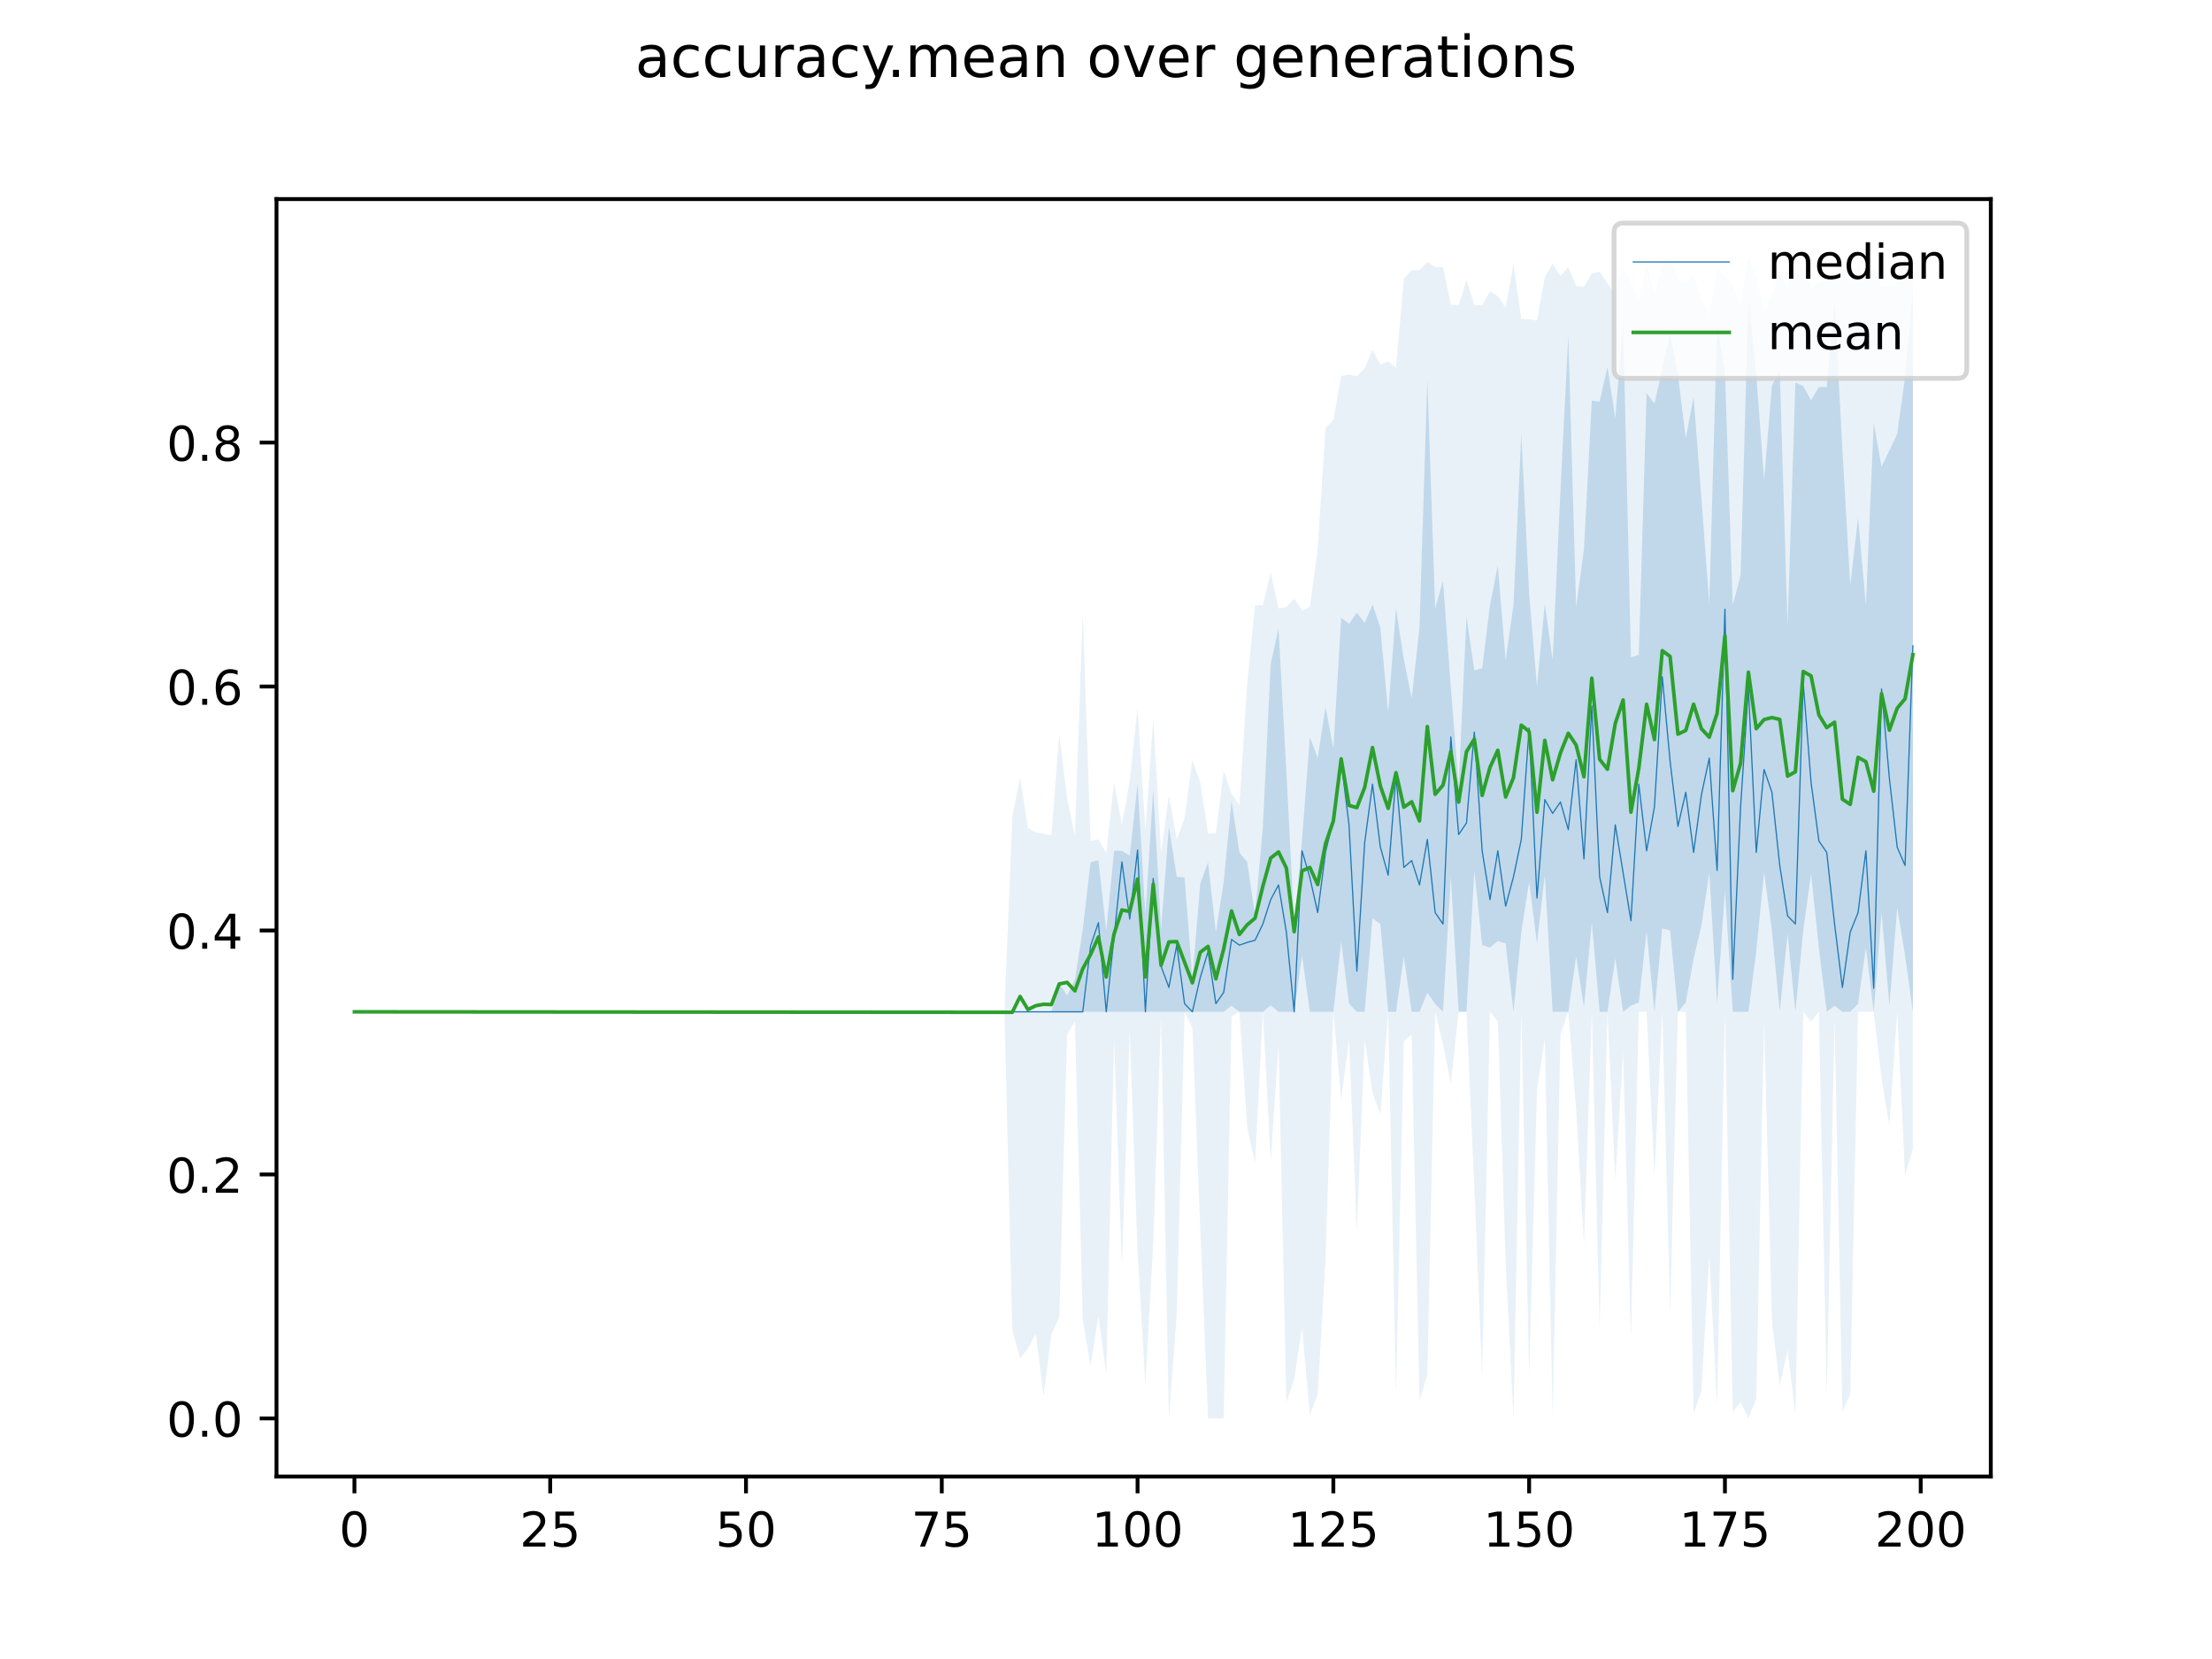 <?xml version="1.0" encoding="utf-8" standalone="no"?>
<!DOCTYPE svg PUBLIC "-//W3C//DTD SVG 1.1//EN"
  "http://www.w3.org/Graphics/SVG/1.1/DTD/svg11.dtd">
<!-- Created with matplotlib (https://matplotlib.org/) -->
<svg height="345.6pt" version="1.1" viewBox="0 0 460.8 345.6" width="460.8pt" xmlns="http://www.w3.org/2000/svg" xmlns:xlink="http://www.w3.org/1999/xlink">
 <defs>
  <style type="text/css">
*{stroke-linecap:butt;stroke-linejoin:round;}
  </style>
 </defs>
 <g id="figure_1">
  <g id="patch_1">
   <path d="M 0 345.6 
L 460.8 345.6 
L 460.8 0 
L 0 0 
z
" style="fill:#ffffff;"/>
  </g>
  <g id="axes_1">
   <g id="patch_2">
    <path d="M 57.6 307.584 
L 414.72 307.584 
L 414.72 41.472 
L 57.6 41.472 
z
" style="fill:#ffffff;"/>
   </g>
   <g id="PolyCollection_1">
    <path clip-path="url(#pdfa76bb01c)" d="M 73.833 210.782 
L 73.833 210.782 
L 75.464 210.782 
L 77.096 210.782 
L 78.727 210.782 
L 80.358 210.782 
L 81.99 210.782 
L 83.621 210.782 
L 85.253 210.782 
L 86.884 210.782 
L 88.516 210.782 
L 90.147 210.782 
L 91.778 210.782 
L 93.41 210.782 
L 95.041 210.782 
L 96.673 210.782 
L 98.304 210.782 
L 99.936 210.782 
L 101.567 210.782 
L 103.198 210.782 
L 104.83 210.782 
L 106.461 210.782 
L 108.093 210.782 
L 109.724 210.782 
L 111.356 210.782 
L 112.987 210.782 
L 114.618 210.782 
L 116.25 210.782 
L 117.881 210.782 
L 119.513 210.782 
L 121.144 210.782 
L 122.776 210.782 
L 124.407 210.782 
L 126.038 210.782 
L 127.67 210.782 
L 129.301 210.782 
L 130.933 210.782 
L 132.564 210.782 
L 134.196 210.782 
L 135.827 210.782 
L 137.458 210.782 
L 139.09 210.782 
L 140.721 210.782 
L 142.353 210.782 
L 143.984 210.782 
L 145.616 210.782 
L 147.247 210.782 
L 148.879 210.782 
L 150.51 210.782 
L 152.141 210.782 
L 153.773 210.782 
L 155.404 210.782 
L 157.036 210.782 
L 158.667 210.782 
L 160.299 210.782 
L 161.93 210.782 
L 163.561 210.782 
L 165.193 210.782 
L 166.824 210.782 
L 168.456 210.782 
L 170.087 210.782 
L 171.719 210.782 
L 173.35 210.782 
L 174.981 210.782 
L 176.613 210.782 
L 178.244 210.782 
L 179.876 210.782 
L 181.507 210.782 
L 183.139 210.782 
L 184.77 210.782 
L 186.401 210.782 
L 188.033 210.782 
L 189.664 210.782 
L 191.296 210.782 
L 192.927 210.782 
L 194.559 210.782 
L 196.19 210.782 
L 197.821 210.782 
L 199.453 210.782 
L 201.084 210.782 
L 202.716 210.782 
L 204.347 210.782 
L 205.979 210.782 
L 207.61 210.782 
L 209.241 210.782 
L 210.873 210.782 
L 212.504 210.782 
L 214.136 210.782 
L 215.767 210.782 
L 217.399 210.782 
L 219.03 210.782 
L 220.661 210.782 
L 222.293 210.782 
L 223.924 210.782 
L 225.556 210.782 
L 227.187 210.782 
L 228.819 210.782 
L 230.45 210.782 
L 232.081 210.782 
L 233.713 210.782 
L 235.344 210.782 
L 236.976 210.782 
L 238.607 210.782 
L 240.239 210.782 
L 241.87 210.782 
L 243.501 210.782 
L 245.133 210.782 
L 246.764 210.782 
L 248.396 210.782 
L 250.027 210.782 
L 251.659 210.782 
L 253.29 210.782 
L 254.921 210.782 
L 256.553 209.512 
L 258.184 210.782 
L 259.816 210.782 
L 261.447 210.782 
L 263.079 210.782 
L 264.71 209.427 
L 266.341 210.782 
L 267.973 210.782 
L 269.604 210.782 
L 271.236 199.008 
L 272.867 210.782 
L 274.499 210.782 
L 276.13 210.782 
L 277.761 210.782 
L 279.393 196.128 
L 281.024 209.088 
L 282.656 210.782 
L 284.287 210.782 
L 285.919 191.3 
L 287.55 192.486 
L 289.181 210.782 
L 290.813 210.782 
L 292.444 199.262 
L 294.076 210.782 
L 295.707 210.782 
L 297.339 206.801 
L 298.97 209.088 
L 300.601 210.782 
L 302.233 182.66 
L 303.864 210.782 
L 305.496 210.782 
L 307.127 181.323 
L 308.759 196.89 
L 310.39 197.399 
L 312.021 196.043 
L 313.653 196.552 
L 315.284 210.782 
L 316.916 194.18 
L 318.547 183.676 
L 320.179 196.552 
L 321.81 182.321 
L 323.441 210.782 
L 325.073 210.782 
L 326.704 210.782 
L 328.336 199.262 
L 329.967 209.85 
L 331.599 192.147 
L 333.23 210.782 
L 334.862 210.782 
L 336.493 199.686 
L 338.124 210.782 
L 339.756 209.512 
L 341.387 208.834 
L 343.019 194.01 
L 344.65 210.782 
L 346.282 193.417 
L 347.913 193.841 
L 349.544 210.782 
L 351.176 208.834 
L 352.807 199.686 
L 354.439 192.824 
L 356.07 181.819 
L 357.702 209.088 
L 359.333 185.54 
L 360.964 210.782 
L 362.596 210.782 
L 364.227 210.782 
L 365.859 198.246 
L 367.49 181.75 
L 369.122 193.926 
L 370.753 210.782 
L 372.384 194.519 
L 374.016 210.782 
L 375.647 193.841 
L 377.279 182.067 
L 378.91 197.568 
L 380.542 210.782 
L 382.173 209.512 
L 383.804 210.782 
L 385.436 210.782 
L 387.067 209.088 
L 388.699 197.399 
L 390.33 210.782 
L 391.962 190.029 
L 393.593 209.512 
L 395.224 189.097 
L 396.856 199.008 
L 398.487 210.782 
L 398.487 60.268 
L 398.487 60.268 
L 396.856 78.641 
L 395.224 90.369 
L 393.593 93.803 
L 391.962 97.276 
L 390.33 88.138 
L 388.699 126.076 
L 387.067 107.864 
L 385.436 121.926 
L 383.804 93.634 
L 382.173 63.319 
L 380.542 80.629 
L 378.91 80.644 
L 377.279 83.384 
L 375.647 80.451 
L 374.016 79.714 
L 372.384 130.234 
L 370.753 77.229 
L 369.122 80.335 
L 367.49 99.987 
L 365.859 77.963 
L 364.227 62.377 
L 362.596 119.808 
L 360.964 126.076 
L 359.333 77.186 
L 357.702 67.799 
L 356.07 125.822 
L 354.439 103.799 
L 352.807 82.658 
L 351.176 91.347 
L 349.544 78.044 
L 347.913 69.239 
L 346.282 76.883 
L 344.65 84.062 
L 343.019 81.886 
L 341.387 136.41 
L 339.756 136.901 
L 338.124 66.99 
L 336.493 87.112 
L 334.862 76.467 
L 333.23 83.639 
L 331.599 83.469 
L 329.967 114.387 
L 328.336 126.5 
L 326.704 69.819 
L 325.073 102.104 
L 323.441 137.512 
L 321.81 125.822 
L 320.179 143.017 
L 318.547 123.704 
L 316.916 90.33 
L 315.284 126.076 
L 313.653 137.491 
L 312.021 117.775 
L 310.39 126.076 
L 308.759 139.206 
L 307.127 139.629 
L 305.496 128.448 
L 303.864 163.347 
L 302.233 143.187 
L 300.601 120.994 
L 298.97 126.754 
L 297.339 79.064 
L 295.707 130.666 
L 294.076 145.474 
L 292.444 137.342 
L 290.813 126.754 
L 289.181 148.439 
L 287.55 130.725 
L 285.919 125.907 
L 284.287 129.803 
L 282.656 127.601 
L 281.024 129.973 
L 279.393 128.678 
L 277.761 155.893 
L 276.13 147.256 
L 274.499 157.926 
L 272.867 153.521 
L 271.236 174.867 
L 269.604 192.486 
L 267.973 160.636 
L 266.341 130.989 
L 264.71 138.262 
L 263.079 172.299 
L 261.447 190.466 
L 259.816 179.61 
L 258.184 177.577 
L 256.553 166.783 
L 254.921 183.676 
L 253.29 194.18 
L 251.659 179.61 
L 250.027 184.163 
L 248.396 203.731 
L 246.764 182.774 
L 245.133 182.66 
L 243.501 172.156 
L 241.87 193.653 
L 240.239 164.363 
L 238.607 190.441 
L 236.976 163.262 
L 235.344 178.255 
L 233.713 177.239 
L 232.081 177.239 
L 230.45 193.867 
L 228.819 179.195 
L 227.187 179.61 
L 225.556 193.646 
L 223.924 204.006 
L 222.293 207.394 
L 220.661 204.768 
L 219.03 210.782 
L 217.399 210.782 
L 215.767 210.782 
L 214.136 210.782 
L 212.504 210.782 
L 210.873 210.782 
L 209.241 210.782 
L 207.61 210.782 
L 205.979 210.782 
L 204.347 210.782 
L 202.716 210.782 
L 201.084 210.782 
L 199.453 210.782 
L 197.821 210.782 
L 196.19 210.782 
L 194.559 210.782 
L 192.927 210.782 
L 191.296 210.782 
L 189.664 210.782 
L 188.033 210.782 
L 186.401 210.782 
L 184.77 210.782 
L 183.139 210.782 
L 181.507 210.782 
L 179.876 210.782 
L 178.244 210.782 
L 176.613 210.782 
L 174.981 210.782 
L 173.35 210.782 
L 171.719 210.782 
L 170.087 210.782 
L 168.456 210.782 
L 166.824 210.782 
L 165.193 210.782 
L 163.561 210.782 
L 161.93 210.782 
L 160.299 210.782 
L 158.667 210.782 
L 157.036 210.782 
L 155.404 210.782 
L 153.773 210.782 
L 152.141 210.782 
L 150.51 210.782 
L 148.879 210.782 
L 147.247 210.782 
L 145.616 210.782 
L 143.984 210.782 
L 142.353 210.782 
L 140.721 210.782 
L 139.09 210.782 
L 137.458 210.782 
L 135.827 210.782 
L 134.196 210.782 
L 132.564 210.782 
L 130.933 210.782 
L 129.301 210.782 
L 127.67 210.782 
L 126.038 210.782 
L 124.407 210.782 
L 122.776 210.782 
L 121.144 210.782 
L 119.513 210.782 
L 117.881 210.782 
L 116.25 210.782 
L 114.618 210.782 
L 112.987 210.782 
L 111.356 210.782 
L 109.724 210.782 
L 108.093 210.782 
L 106.461 210.782 
L 104.83 210.782 
L 103.198 210.782 
L 101.567 210.782 
L 99.936 210.782 
L 98.304 210.782 
L 96.673 210.782 
L 95.041 210.782 
L 93.41 210.782 
L 91.778 210.782 
L 90.147 210.782 
L 88.516 210.782 
L 86.884 210.782 
L 85.253 210.782 
L 83.621 210.782 
L 81.99 210.782 
L 80.358 210.782 
L 78.727 210.782 
L 77.096 210.782 
L 75.464 210.782 
L 73.833 210.782 
z
" style="fill:#1f77b4;fill-opacity:0.2;"/>
   </g>
   <g id="PolyCollection_2">
    <path clip-path="url(#pdfa76bb01c)" d="M 73.833 210.782 
L 73.833 210.782 
L 75.464 210.782 
L 77.096 210.782 
L 78.727 210.782 
L 80.358 210.782 
L 81.99 210.782 
L 83.621 210.782 
L 85.253 210.782 
L 86.884 210.782 
L 88.516 210.782 
L 90.147 210.782 
L 91.778 210.782 
L 93.41 210.782 
L 95.041 210.782 
L 96.673 210.782 
L 98.304 210.782 
L 99.936 210.782 
L 101.567 210.782 
L 103.198 210.782 
L 104.83 210.782 
L 106.461 210.782 
L 108.093 210.782 
L 109.724 210.782 
L 111.356 210.782 
L 112.987 210.782 
L 114.618 210.782 
L 116.25 210.782 
L 117.881 210.782 
L 119.513 210.782 
L 121.144 210.782 
L 122.776 210.782 
L 124.407 210.782 
L 126.038 210.782 
L 127.67 210.782 
L 129.301 210.782 
L 130.933 210.782 
L 132.564 210.782 
L 134.196 210.782 
L 135.827 210.782 
L 137.458 210.782 
L 139.09 210.782 
L 140.721 210.782 
L 142.353 210.782 
L 143.984 210.782 
L 145.616 210.782 
L 147.247 210.782 
L 148.879 210.782 
L 150.51 210.782 
L 152.141 210.782 
L 153.773 210.782 
L 155.404 210.782 
L 157.036 210.782 
L 158.667 210.782 
L 160.299 210.782 
L 161.93 210.782 
L 163.561 210.782 
L 165.193 210.782 
L 166.824 210.782 
L 168.456 210.782 
L 170.087 210.782 
L 171.719 210.782 
L 173.35 210.782 
L 174.981 210.782 
L 176.613 210.782 
L 178.244 210.782 
L 179.876 210.782 
L 181.507 210.782 
L 183.139 210.782 
L 184.77 210.782 
L 186.401 210.782 
L 188.033 210.782 
L 189.664 210.782 
L 191.296 210.782 
L 192.927 210.782 
L 194.559 210.782 
L 196.19 210.782 
L 197.821 210.782 
L 199.453 210.782 
L 201.084 210.782 
L 202.716 210.782 
L 204.347 210.782 
L 205.979 210.782 
L 207.61 210.782 
L 209.241 210.782 
L 210.873 277.192 
L 212.504 282.952 
L 214.136 280.919 
L 215.767 277.869 
L 217.399 290.744 
L 219.03 277.869 
L 220.661 274.481 
L 222.293 215.526 
L 223.924 212.815 
L 225.556 274.82 
L 227.187 284.646 
L 228.819 274.142 
L 230.45 286.34 
L 232.081 216.542 
L 233.713 263.977 
L 235.344 214.848 
L 236.976 260.928 
L 238.607 288.712 
L 240.239 258.895 
L 241.87 211.799 
L 243.501 295.488 
L 245.133 273.803 
L 246.764 210.782 
L 248.396 214.17 
L 250.027 255.846 
L 251.659 295.488 
L 253.29 295.488 
L 254.921 295.488 
L 256.553 211.799 
L 258.184 210.782 
L 259.816 234.839 
L 261.447 242.293 
L 263.079 210.782 
L 264.71 241.954 
L 266.341 217.559 
L 267.973 292.1 
L 269.604 287.356 
L 271.236 276.514 
L 272.867 294.81 
L 274.499 290.406 
L 276.13 262.622 
L 277.761 210.782 
L 279.393 229.079 
L 281.024 216.542 
L 282.656 256.523 
L 284.287 216.542 
L 285.919 227.723 
L 287.55 232.128 
L 289.181 210.782 
L 290.813 290.406 
L 292.444 216.881 
L 294.076 215.526 
L 295.707 291.761 
L 297.339 286.34 
L 298.97 210.782 
L 300.601 217.559 
L 302.233 225.69 
L 303.864 210.782 
L 305.496 210.782 
L 307.127 247.375 
L 308.759 286.679 
L 310.39 210.782 
L 312.021 212.815 
L 313.653 262.961 
L 315.284 295.488 
L 316.916 210.782 
L 318.547 286.679 
L 320.179 227.046 
L 321.81 216.542 
L 323.441 295.149 
L 325.073 215.526 
L 326.704 210.782 
L 328.336 231.112 
L 329.967 259.234 
L 331.599 210.782 
L 333.23 276.853 
L 334.862 210.782 
L 336.493 246.02 
L 338.124 219.253 
L 339.756 278.886 
L 341.387 210.782 
L 343.019 210.782 
L 344.65 245.003 
L 346.282 210.782 
L 347.913 273.464 
L 349.544 210.782 
L 351.176 210.782 
L 352.807 294.472 
L 354.439 289.728 
L 356.07 261.606 
L 357.702 292.777 
L 359.333 210.782 
L 360.964 294.133 
L 362.596 292.1 
L 364.227 295.488 
L 365.859 291.422 
L 367.49 212.815 
L 369.122 275.159 
L 370.753 288.712 
L 372.384 281.257 
L 374.016 294.81 
L 375.647 210.782 
L 377.279 212.815 
L 378.91 210.782 
L 380.542 290.744 
L 382.173 212.476 
L 383.804 294.133 
L 385.436 290.406 
L 387.067 210.782 
L 388.699 210.782 
L 390.33 210.782 
L 391.962 224.674 
L 393.593 234.5 
L 395.224 210.782 
L 396.856 245.003 
L 398.487 239.243 
L 398.487 53.907 
L 398.487 53.907 
L 396.856 53.568 
L 395.224 58.955 
L 393.593 59.698 
L 391.962 59.538 
L 390.33 55.601 
L 388.699 58.695 
L 387.067 54.584 
L 385.436 58.828 
L 383.804 54.923 
L 382.173 57.295 
L 380.542 58.312 
L 378.91 58.667 
L 377.279 60.006 
L 375.647 55.601 
L 374.016 53.568 
L 372.384 59.635 
L 370.753 56.617 
L 369.122 61.463 
L 367.49 65.011 
L 365.859 57.634 
L 364.227 53.568 
L 362.596 63.856 
L 360.964 59.328 
L 359.333 57.634 
L 357.702 55.94 
L 356.07 65.766 
L 354.439 62.377 
L 352.807 57.295 
L 351.176 58.812 
L 349.544 58.312 
L 347.913 53.568 
L 346.282 55.601 
L 344.65 61.259 
L 343.019 54.923 
L 341.387 62.49 
L 339.756 58.65 
L 338.124 55.601 
L 336.493 61.345 
L 334.862 58.989 
L 333.23 56.617 
L 331.599 56.956 
L 329.967 59.709 
L 328.336 59.564 
L 326.704 55.601 
L 325.073 57.537 
L 323.441 54.923 
L 321.81 57.736 
L 320.179 66.753 
L 318.547 66.505 
L 316.916 66.411 
L 315.284 54.923 
L 313.653 64.072 
L 312.021 61.7 
L 310.39 60.683 
L 308.759 63.579 
L 307.127 63.523 
L 305.496 58.312 
L 303.864 63.606 
L 302.233 63.482 
L 300.601 55.601 
L 298.97 55.601 
L 297.339 54.584 
L 295.707 56.279 
L 294.076 56.279 
L 292.444 58.04 
L 290.813 76.64 
L 289.181 75.253 
L 287.55 75.93 
L 285.919 72.881 
L 284.287 76.727 
L 282.656 78.367 
L 281.024 77.963 
L 279.393 78.336 
L 277.761 87.45 
L 276.13 89.178 
L 274.499 114.319 
L 272.867 126.415 
L 271.236 127.127 
L 269.604 124.721 
L 267.973 126.415 
L 266.341 126.738 
L 264.71 119.3 
L 263.079 126.076 
L 261.447 126.076 
L 259.816 142.357 
L 258.184 167.721 
L 256.553 165.38 
L 254.921 160.636 
L 253.29 173.495 
L 251.659 173.698 
L 250.027 163.008 
L 248.396 158.264 
L 246.764 170.462 
L 245.133 174.867 
L 243.501 165.719 
L 241.87 177.577 
L 240.239 149.794 
L 238.607 172.933 
L 236.976 147.422 
L 235.344 162.669 
L 233.713 171.817 
L 232.081 163.008 
L 230.45 177.686 
L 228.819 174.867 
L 227.187 175.206 
L 225.556 127.432 
L 223.924 174.101 
L 222.293 166.299 
L 220.661 152.843 
L 219.03 173.963 
L 217.399 173.688 
L 215.767 173.388 
L 214.136 172.479 
L 212.504 161.992 
L 210.873 170.14 
L 209.241 210.782 
L 207.61 210.782 
L 205.979 210.782 
L 204.347 210.782 
L 202.716 210.782 
L 201.084 210.782 
L 199.453 210.782 
L 197.821 210.782 
L 196.19 210.782 
L 194.559 210.782 
L 192.927 210.782 
L 191.296 210.782 
L 189.664 210.782 
L 188.033 210.782 
L 186.401 210.782 
L 184.77 210.782 
L 183.139 210.782 
L 181.507 210.782 
L 179.876 210.782 
L 178.244 210.782 
L 176.613 210.782 
L 174.981 210.782 
L 173.35 210.782 
L 171.719 210.782 
L 170.087 210.782 
L 168.456 210.782 
L 166.824 210.782 
L 165.193 210.782 
L 163.561 210.782 
L 161.93 210.782 
L 160.299 210.782 
L 158.667 210.782 
L 157.036 210.782 
L 155.404 210.782 
L 153.773 210.782 
L 152.141 210.782 
L 150.51 210.782 
L 148.879 210.782 
L 147.247 210.782 
L 145.616 210.782 
L 143.984 210.782 
L 142.353 210.782 
L 140.721 210.782 
L 139.09 210.782 
L 137.458 210.782 
L 135.827 210.782 
L 134.196 210.782 
L 132.564 210.782 
L 130.933 210.782 
L 129.301 210.782 
L 127.67 210.782 
L 126.038 210.782 
L 124.407 210.782 
L 122.776 210.782 
L 121.144 210.782 
L 119.513 210.782 
L 117.881 210.782 
L 116.25 210.782 
L 114.618 210.782 
L 112.987 210.782 
L 111.356 210.782 
L 109.724 210.782 
L 108.093 210.782 
L 106.461 210.782 
L 104.83 210.782 
L 103.198 210.782 
L 101.567 210.782 
L 99.936 210.782 
L 98.304 210.782 
L 96.673 210.782 
L 95.041 210.782 
L 93.41 210.782 
L 91.778 210.782 
L 90.147 210.782 
L 88.516 210.782 
L 86.884 210.782 
L 85.253 210.782 
L 83.621 210.782 
L 81.99 210.782 
L 80.358 210.782 
L 78.727 210.782 
L 77.096 210.782 
L 75.464 210.782 
L 73.833 210.782 
z
" style="fill:#1f77b4;fill-opacity:0.1;"/>
   </g>
   <g id="matplotlib.axis_1">
    <g id="xtick_1">
     <g id="line2d_1">
      <defs>
       <path d="M 0 0 
L 0 3.5 
" id="m89c9298caa" style="stroke:#000000;stroke-width:0.8;"/>
      </defs>
      <g>
       <use style="stroke:#000000;stroke-width:0.8;" x="73.833" xlink:href="#m89c9298caa" y="307.584"/>
      </g>
     </g>
     <g id="text_1">
      <!-- 0 -->
      <defs>
       <path d="M 31.781 66.406 
Q 24.172 66.406 20.328 58.906 
Q 16.5 51.422 16.5 36.375 
Q 16.5 21.391 20.328 13.891 
Q 24.172 6.391 31.781 6.391 
Q 39.453 6.391 43.281 13.891 
Q 47.125 21.391 47.125 36.375 
Q 47.125 51.422 43.281 58.906 
Q 39.453 66.406 31.781 66.406 
z
M 31.781 74.219 
Q 44.047 74.219 50.516 64.516 
Q 56.984 54.828 56.984 36.375 
Q 56.984 17.969 50.516 8.266 
Q 44.047 -1.422 31.781 -1.422 
Q 19.531 -1.422 13.062 8.266 
Q 6.594 17.969 6.594 36.375 
Q 6.594 54.828 13.062 64.516 
Q 19.531 74.219 31.781 74.219 
z
" id="DejaVuSans-48"/>
      </defs>
      <g transform="translate(70.651 322.182)scale(0.1 -0.1)">
       <use xlink:href="#DejaVuSans-48"/>
      </g>
     </g>
    </g>
    <g id="xtick_2">
     <g id="line2d_2">
      <g>
       <use style="stroke:#000000;stroke-width:0.8;" x="114.618" xlink:href="#m89c9298caa" y="307.584"/>
      </g>
     </g>
     <g id="text_2">
      <!-- 25 -->
      <defs>
       <path d="M 19.188 8.297 
L 53.609 8.297 
L 53.609 0 
L 7.328 0 
L 7.328 8.297 
Q 12.938 14.109 22.625 23.891 
Q 32.328 33.688 34.812 36.531 
Q 39.547 41.844 41.422 45.531 
Q 43.312 49.219 43.312 52.781 
Q 43.312 58.594 39.234 62.25 
Q 35.156 65.922 28.609 65.922 
Q 23.969 65.922 18.812 64.312 
Q 13.672 62.703 7.812 59.422 
L 7.812 69.391 
Q 13.766 71.781 18.938 73 
Q 24.125 74.219 28.422 74.219 
Q 39.75 74.219 46.484 68.547 
Q 53.219 62.891 53.219 53.422 
Q 53.219 48.922 51.531 44.891 
Q 49.859 40.875 45.406 35.406 
Q 44.188 33.984 37.641 27.219 
Q 31.109 20.453 19.188 8.297 
z
" id="DejaVuSans-50"/>
       <path d="M 10.797 72.906 
L 49.516 72.906 
L 49.516 64.594 
L 19.828 64.594 
L 19.828 46.734 
Q 21.969 47.469 24.109 47.828 
Q 26.266 48.188 28.422 48.188 
Q 40.625 48.188 47.75 41.5 
Q 54.891 34.812 54.891 23.391 
Q 54.891 11.625 47.562 5.094 
Q 40.234 -1.422 26.906 -1.422 
Q 22.312 -1.422 17.547 -0.641 
Q 12.797 0.141 7.719 1.703 
L 7.719 11.625 
Q 12.109 9.234 16.797 8.062 
Q 21.484 6.891 26.703 6.891 
Q 35.156 6.891 40.078 11.328 
Q 45.016 15.766 45.016 23.391 
Q 45.016 31 40.078 35.438 
Q 35.156 39.891 26.703 39.891 
Q 22.75 39.891 18.812 39.016 
Q 14.891 38.141 10.797 36.281 
z
" id="DejaVuSans-53"/>
      </defs>
      <g transform="translate(108.256 322.182)scale(0.1 -0.1)">
       <use xlink:href="#DejaVuSans-50"/>
       <use x="63.623" xlink:href="#DejaVuSans-53"/>
      </g>
     </g>
    </g>
    <g id="xtick_3">
     <g id="line2d_3">
      <g>
       <use style="stroke:#000000;stroke-width:0.8;" x="155.404" xlink:href="#m89c9298caa" y="307.584"/>
      </g>
     </g>
     <g id="text_3">
      <!-- 50 -->
      <g transform="translate(149.042 322.182)scale(0.1 -0.1)">
       <use xlink:href="#DejaVuSans-53"/>
       <use x="63.623" xlink:href="#DejaVuSans-48"/>
      </g>
     </g>
    </g>
    <g id="xtick_4">
     <g id="line2d_4">
      <g>
       <use style="stroke:#000000;stroke-width:0.8;" x="196.19" xlink:href="#m89c9298caa" y="307.584"/>
      </g>
     </g>
     <g id="text_4">
      <!-- 75 -->
      <defs>
       <path d="M 8.203 72.906 
L 55.078 72.906 
L 55.078 68.703 
L 28.609 0 
L 18.312 0 
L 43.219 64.594 
L 8.203 64.594 
z
" id="DejaVuSans-55"/>
      </defs>
      <g transform="translate(189.827 322.182)scale(0.1 -0.1)">
       <use xlink:href="#DejaVuSans-55"/>
       <use x="63.623" xlink:href="#DejaVuSans-53"/>
      </g>
     </g>
    </g>
    <g id="xtick_5">
     <g id="line2d_5">
      <g>
       <use style="stroke:#000000;stroke-width:0.8;" x="236.976" xlink:href="#m89c9298caa" y="307.584"/>
      </g>
     </g>
     <g id="text_5">
      <!-- 100 -->
      <defs>
       <path d="M 12.406 8.297 
L 28.516 8.297 
L 28.516 63.922 
L 10.984 60.406 
L 10.984 69.391 
L 28.422 72.906 
L 38.281 72.906 
L 38.281 8.297 
L 54.391 8.297 
L 54.391 0 
L 12.406 0 
z
" id="DejaVuSans-49"/>
      </defs>
      <g transform="translate(227.432 322.182)scale(0.1 -0.1)">
       <use xlink:href="#DejaVuSans-49"/>
       <use x="63.623" xlink:href="#DejaVuSans-48"/>
       <use x="127.246" xlink:href="#DejaVuSans-48"/>
      </g>
     </g>
    </g>
    <g id="xtick_6">
     <g id="line2d_6">
      <g>
       <use style="stroke:#000000;stroke-width:0.8;" x="277.761" xlink:href="#m89c9298caa" y="307.584"/>
      </g>
     </g>
     <g id="text_6">
      <!-- 125 -->
      <g transform="translate(268.218 322.182)scale(0.1 -0.1)">
       <use xlink:href="#DejaVuSans-49"/>
       <use x="63.623" xlink:href="#DejaVuSans-50"/>
       <use x="127.246" xlink:href="#DejaVuSans-53"/>
      </g>
     </g>
    </g>
    <g id="xtick_7">
     <g id="line2d_7">
      <g>
       <use style="stroke:#000000;stroke-width:0.8;" x="318.547" xlink:href="#m89c9298caa" y="307.584"/>
      </g>
     </g>
     <g id="text_7">
      <!-- 150 -->
      <g transform="translate(309.003 322.182)scale(0.1 -0.1)">
       <use xlink:href="#DejaVuSans-49"/>
       <use x="63.623" xlink:href="#DejaVuSans-53"/>
       <use x="127.246" xlink:href="#DejaVuSans-48"/>
      </g>
     </g>
    </g>
    <g id="xtick_8">
     <g id="line2d_8">
      <g>
       <use style="stroke:#000000;stroke-width:0.8;" x="359.333" xlink:href="#m89c9298caa" y="307.584"/>
      </g>
     </g>
     <g id="text_8">
      <!-- 175 -->
      <g transform="translate(349.789 322.182)scale(0.1 -0.1)">
       <use xlink:href="#DejaVuSans-49"/>
       <use x="63.623" xlink:href="#DejaVuSans-55"/>
       <use x="127.246" xlink:href="#DejaVuSans-53"/>
      </g>
     </g>
    </g>
    <g id="xtick_9">
     <g id="line2d_9">
      <g>
       <use style="stroke:#000000;stroke-width:0.8;" x="400.119" xlink:href="#m89c9298caa" y="307.584"/>
      </g>
     </g>
     <g id="text_9">
      <!-- 200 -->
      <g transform="translate(390.575 322.182)scale(0.1 -0.1)">
       <use xlink:href="#DejaVuSans-50"/>
       <use x="63.623" xlink:href="#DejaVuSans-48"/>
       <use x="127.246" xlink:href="#DejaVuSans-48"/>
      </g>
     </g>
    </g>
   </g>
   <g id="matplotlib.axis_2">
    <g id="ytick_1">
     <g id="line2d_10">
      <defs>
       <path d="M 0 0 
L -3.5 0 
" id="mdf43cd590b" style="stroke:#000000;stroke-width:0.8;"/>
      </defs>
      <g>
       <use style="stroke:#000000;stroke-width:0.8;" x="57.6" xlink:href="#mdf43cd590b" y="295.488"/>
      </g>
     </g>
     <g id="text_10">
      <!-- 0.0 -->
      <defs>
       <path d="M 10.688 12.406 
L 21 12.406 
L 21 0 
L 10.688 0 
z
" id="DejaVuSans-46"/>
      </defs>
      <g transform="translate(34.697 299.287)scale(0.1 -0.1)">
       <use xlink:href="#DejaVuSans-48"/>
       <use x="63.623" xlink:href="#DejaVuSans-46"/>
       <use x="95.41" xlink:href="#DejaVuSans-48"/>
      </g>
     </g>
    </g>
    <g id="ytick_2">
     <g id="line2d_11">
      <g>
       <use style="stroke:#000000;stroke-width:0.8;" x="57.6" xlink:href="#mdf43cd590b" y="244.664"/>
      </g>
     </g>
     <g id="text_11">
      <!-- 0.2 -->
      <g transform="translate(34.697 248.464)scale(0.1 -0.1)">
       <use xlink:href="#DejaVuSans-48"/>
       <use x="63.623" xlink:href="#DejaVuSans-46"/>
       <use x="95.41" xlink:href="#DejaVuSans-50"/>
      </g>
     </g>
    </g>
    <g id="ytick_3">
     <g id="line2d_12">
      <g>
       <use style="stroke:#000000;stroke-width:0.8;" x="57.6" xlink:href="#mdf43cd590b" y="193.841"/>
      </g>
     </g>
     <g id="text_12">
      <!-- 0.4 -->
      <defs>
       <path d="M 37.797 64.312 
L 12.891 25.391 
L 37.797 25.391 
z
M 35.203 72.906 
L 47.609 72.906 
L 47.609 25.391 
L 58.016 25.391 
L 58.016 17.188 
L 47.609 17.188 
L 47.609 0 
L 37.797 0 
L 37.797 17.188 
L 4.891 17.188 
L 4.891 26.703 
z
" id="DejaVuSans-52"/>
      </defs>
      <g transform="translate(34.697 197.64)scale(0.1 -0.1)">
       <use xlink:href="#DejaVuSans-48"/>
       <use x="63.623" xlink:href="#DejaVuSans-46"/>
       <use x="95.41" xlink:href="#DejaVuSans-52"/>
      </g>
     </g>
    </g>
    <g id="ytick_4">
     <g id="line2d_13">
      <g>
       <use style="stroke:#000000;stroke-width:0.8;" x="57.6" xlink:href="#mdf43cd590b" y="143.017"/>
      </g>
     </g>
     <g id="text_13">
      <!-- 0.6 -->
      <defs>
       <path d="M 33.016 40.375 
Q 26.375 40.375 22.484 35.828 
Q 18.609 31.297 18.609 23.391 
Q 18.609 15.531 22.484 10.953 
Q 26.375 6.391 33.016 6.391 
Q 39.656 6.391 43.531 10.953 
Q 47.406 15.531 47.406 23.391 
Q 47.406 31.297 43.531 35.828 
Q 39.656 40.375 33.016 40.375 
z
M 52.594 71.297 
L 52.594 62.312 
Q 48.875 64.062 45.094 64.984 
Q 41.312 65.922 37.594 65.922 
Q 27.828 65.922 22.672 59.328 
Q 17.531 52.734 16.797 39.406 
Q 19.672 43.656 24.016 45.922 
Q 28.375 48.188 33.594 48.188 
Q 44.578 48.188 50.953 41.516 
Q 57.328 34.859 57.328 23.391 
Q 57.328 12.156 50.688 5.359 
Q 44.047 -1.422 33.016 -1.422 
Q 20.359 -1.422 13.672 8.266 
Q 6.984 17.969 6.984 36.375 
Q 6.984 53.656 15.188 63.938 
Q 23.391 74.219 37.203 74.219 
Q 40.922 74.219 44.703 73.484 
Q 48.484 72.75 52.594 71.297 
z
" id="DejaVuSans-54"/>
      </defs>
      <g transform="translate(34.697 146.817)scale(0.1 -0.1)">
       <use xlink:href="#DejaVuSans-48"/>
       <use x="63.623" xlink:href="#DejaVuSans-46"/>
       <use x="95.41" xlink:href="#DejaVuSans-54"/>
      </g>
     </g>
    </g>
    <g id="ytick_5">
     <g id="line2d_14">
      <g>
       <use style="stroke:#000000;stroke-width:0.8;" x="57.6" xlink:href="#mdf43cd590b" y="92.194"/>
      </g>
     </g>
     <g id="text_14">
      <!-- 0.8 -->
      <defs>
       <path d="M 31.781 34.625 
Q 24.75 34.625 20.719 30.859 
Q 16.703 27.094 16.703 20.516 
Q 16.703 13.922 20.719 10.156 
Q 24.75 6.391 31.781 6.391 
Q 38.812 6.391 42.859 10.172 
Q 46.922 13.969 46.922 20.516 
Q 46.922 27.094 42.891 30.859 
Q 38.875 34.625 31.781 34.625 
z
M 21.922 38.812 
Q 15.578 40.375 12.031 44.719 
Q 8.5 49.078 8.5 55.328 
Q 8.5 64.062 14.719 69.141 
Q 20.953 74.219 31.781 74.219 
Q 42.672 74.219 48.875 69.141 
Q 55.078 64.062 55.078 55.328 
Q 55.078 49.078 51.531 44.719 
Q 48 40.375 41.703 38.812 
Q 48.828 37.156 52.797 32.312 
Q 56.781 27.484 56.781 20.516 
Q 56.781 9.906 50.312 4.234 
Q 43.844 -1.422 31.781 -1.422 
Q 19.734 -1.422 13.25 4.234 
Q 6.781 9.906 6.781 20.516 
Q 6.781 27.484 10.781 32.312 
Q 14.797 37.156 21.922 38.812 
z
M 18.312 54.391 
Q 18.312 48.734 21.844 45.562 
Q 25.391 42.391 31.781 42.391 
Q 38.141 42.391 41.719 45.562 
Q 45.312 48.734 45.312 54.391 
Q 45.312 60.062 41.719 63.234 
Q 38.141 66.406 31.781 66.406 
Q 25.391 66.406 21.844 63.234 
Q 18.312 60.062 18.312 54.391 
z
" id="DejaVuSans-56"/>
      </defs>
      <g transform="translate(34.697 95.993)scale(0.1 -0.1)">
       <use xlink:href="#DejaVuSans-48"/>
       <use x="63.623" xlink:href="#DejaVuSans-46"/>
       <use x="95.41" xlink:href="#DejaVuSans-56"/>
      </g>
     </g>
    </g>
   </g>
   <g id="line2d_15">
    <path clip-path="url(#pdfa76bb01c)" d="M 73.833 210.782 
L 225.556 210.782 
L 227.187 197.06 
L 228.819 192.193 
L 230.45 210.782 
L 233.713 179.556 
L 235.344 191.469 
L 236.976 177.069 
L 238.607 210.782 
L 240.239 182.999 
L 241.87 201.295 
L 243.501 205.7 
L 245.133 196.89 
L 246.764 209.088 
L 248.396 210.782 
L 250.027 203.667 
L 251.659 198.246 
L 253.29 209.088 
L 254.921 206.716 
L 256.553 195.704 
L 258.184 196.89 
L 259.816 196.322 
L 261.447 195.874 
L 263.079 192.486 
L 264.71 187.403 
L 266.341 184.354 
L 267.973 194.18 
L 269.604 210.782 
L 271.236 177.239 
L 272.867 182.805 
L 274.499 190.114 
L 276.13 177.514 
L 277.761 170.801 
L 279.393 158.603 
L 281.024 171.817 
L 282.656 202.312 
L 284.287 175.544 
L 285.919 163.347 
L 287.55 176.44 
L 289.181 182.323 
L 290.813 161.653 
L 292.444 180.693 
L 294.076 179.272 
L 295.707 184.354 
L 297.339 174.867 
L 298.97 190.114 
L 300.601 192.486 
L 302.233 153.521 
L 303.864 173.85 
L 305.496 171.43 
L 307.127 152.504 
L 308.759 177.239 
L 310.39 187.403 
L 312.021 177.239 
L 313.653 188.759 
L 315.284 182.66 
L 316.916 174.867 
L 318.547 151.657 
L 320.179 187.064 
L 321.81 166.566 
L 323.441 169.446 
L 325.073 167.074 
L 326.704 172.834 
L 328.336 158.264 
L 329.967 178.933 
L 331.599 147.083 
L 333.23 182.66 
L 334.862 190.114 
L 336.493 171.817 
L 339.756 191.808 
L 341.387 163.347 
L 343.019 177.239 
L 344.65 168.09 
L 346.282 140.984 
L 347.913 158.603 
L 349.544 172.156 
L 351.176 165.041 
L 352.807 177.577 
L 354.439 165.549 
L 356.07 157.926 
L 357.702 181.328 
L 359.333 126.923 
L 360.964 204.006 
L 362.596 168.09 
L 364.227 143.356 
L 365.859 177.577 
L 367.49 160.297 
L 369.122 165.041 
L 370.753 180.288 
L 372.384 190.792 
L 374.016 192.486 
L 375.647 142.34 
L 377.279 163.008 
L 378.91 175.206 
L 380.542 177.577 
L 382.173 192.486 
L 383.804 205.7 
L 385.436 194.18 
L 387.067 190.114 
L 388.699 177.239 
L 390.33 205.869 
L 391.962 143.526 
L 393.593 162.161 
L 395.224 176.504 
L 396.856 180.288 
L 398.487 134.547 
L 398.487 134.547 
" style="fill:none;stroke:#1f77b4;stroke-linecap:square;stroke-width:0.25;"/>
   </g>
   <g id="line2d_16">
    <path clip-path="url(#pdfa76bb01c)" d="M 73.833 210.782 
L 210.873 210.884 
L 212.504 207.584 
L 214.136 210.303 
L 215.767 209.507 
L 217.399 209.209 
L 219.03 209.262 
L 220.661 204.967 
L 222.293 204.651 
L 223.924 206.416 
L 225.556 201.814 
L 227.187 198.839 
L 228.819 195.191 
L 230.45 203.528 
L 232.081 194.543 
L 233.713 189.572 
L 235.344 189.881 
L 236.976 183.108 
L 238.607 203.497 
L 240.239 184.212 
L 241.87 201.083 
L 243.501 196.223 
L 245.133 196.146 
L 248.396 204.741 
L 250.027 198.384 
L 251.659 197.15 
L 253.29 203.906 
L 254.921 197.661 
L 256.553 189.77 
L 258.184 194.673 
L 259.816 192.652 
L 261.447 191.273 
L 263.079 184.61 
L 264.71 178.749 
L 266.341 177.469 
L 267.973 180.836 
L 269.604 194.089 
L 271.236 181.405 
L 272.867 180.712 
L 274.499 184.265 
L 276.13 175.758 
L 277.761 171.016 
L 279.393 158.089 
L 281.024 167.784 
L 282.656 168.252 
L 284.287 164.037 
L 285.919 155.737 
L 287.55 163.736 
L 289.181 168.394 
L 290.813 160.967 
L 292.444 168.151 
L 294.076 167.027 
L 295.707 171.012 
L 297.339 151.362 
L 298.97 165.467 
L 300.601 163.566 
L 302.233 156.527 
L 303.864 167.099 
L 305.496 156.588 
L 307.127 153.967 
L 308.759 165.709 
L 310.39 159.856 
L 312.021 156.29 
L 313.653 166.033 
L 315.284 162.007 
L 316.916 151.065 
L 318.547 152.384 
L 320.179 169.216 
L 321.81 154.236 
L 323.441 162.444 
L 325.073 156.835 
L 326.704 152.758 
L 328.336 155.213 
L 329.967 161.806 
L 331.599 141.283 
L 333.23 158.182 
L 334.862 160.252 
L 336.493 150.697 
L 338.124 145.821 
L 339.756 169.186 
L 341.387 160.076 
L 343.019 146.714 
L 344.65 154.069 
L 346.282 135.546 
L 347.913 136.752 
L 349.544 152.933 
L 351.176 152.163 
L 352.807 146.697 
L 354.439 151.82 
L 356.07 153.571 
L 357.702 148.61 
L 359.333 132.435 
L 360.964 164.712 
L 362.596 159.011 
L 364.227 140.029 
L 365.859 151.805 
L 367.49 149.89 
L 369.122 149.483 
L 370.753 149.87 
L 372.384 161.674 
L 374.016 160.776 
L 375.647 139.886 
L 377.279 140.804 
L 378.91 148.936 
L 380.542 151.571 
L 382.173 150.445 
L 383.804 166.489 
L 385.436 167.563 
L 387.067 157.766 
L 388.699 158.679 
L 390.33 164.82 
L 391.962 144.509 
L 393.593 152.11 
L 395.224 147.527 
L 396.856 145.573 
L 398.487 136.374 
L 398.487 136.374 
" style="fill:none;stroke:#2ca02c;stroke-linecap:square;stroke-width:0.75;"/>
   </g>
   <g id="patch_3">
    <path d="M 57.6 307.584 
L 57.6 41.472 
" style="fill:none;stroke:#000000;stroke-linecap:square;stroke-linejoin:miter;stroke-width:0.8;"/>
   </g>
   <g id="patch_4">
    <path d="M 414.72 307.584 
L 414.72 41.472 
" style="fill:none;stroke:#000000;stroke-linecap:square;stroke-linejoin:miter;stroke-width:0.8;"/>
   </g>
   <g id="patch_5">
    <path d="M 57.6 307.584 
L 414.72 307.584 
" style="fill:none;stroke:#000000;stroke-linecap:square;stroke-linejoin:miter;stroke-width:0.8;"/>
   </g>
   <g id="patch_6">
    <path d="M 57.6 41.472 
L 414.72 41.472 
" style="fill:none;stroke:#000000;stroke-linecap:square;stroke-linejoin:miter;stroke-width:0.8;"/>
   </g>
   <g id="legend_1">
    <g id="patch_7">
     <path d="M 338.234 78.828 
L 407.72 78.828 
Q 409.72 78.828 409.72 76.828 
L 409.72 48.472 
Q 409.72 46.472 407.72 46.472 
L 338.234 46.472 
Q 336.234 46.472 336.234 48.472 
L 336.234 76.828 
Q 336.234 78.828 338.234 78.828 
z
" style="fill:#ffffff;opacity:0.8;stroke:#cccccc;stroke-linejoin:miter;"/>
    </g>
    <g id="line2d_17">
     <path d="M 340.234 54.57 
L 360.234 54.57 
" style="fill:none;stroke:#1f77b4;stroke-linecap:square;stroke-width:0.25;"/>
    </g>
    <g id="line2d_18"/>
    <g id="text_15">
     <!-- median -->
     <defs>
      <path d="M 52 44.188 
Q 55.375 50.25 60.062 53.125 
Q 64.75 56 71.094 56 
Q 79.641 56 84.281 50.016 
Q 88.922 44.047 88.922 33.016 
L 88.922 0 
L 79.891 0 
L 79.891 32.719 
Q 79.891 40.578 77.094 44.375 
Q 74.312 48.188 68.609 48.188 
Q 61.625 48.188 57.562 43.547 
Q 53.516 38.922 53.516 30.906 
L 53.516 0 
L 44.484 0 
L 44.484 32.719 
Q 44.484 40.625 41.703 44.406 
Q 38.922 48.188 33.109 48.188 
Q 26.219 48.188 22.156 43.531 
Q 18.109 38.875 18.109 30.906 
L 18.109 0 
L 9.078 0 
L 9.078 54.688 
L 18.109 54.688 
L 18.109 46.188 
Q 21.188 51.219 25.484 53.609 
Q 29.781 56 35.688 56 
Q 41.656 56 45.828 52.969 
Q 50 49.953 52 44.188 
z
" id="DejaVuSans-109"/>
      <path d="M 56.203 29.594 
L 56.203 25.203 
L 14.891 25.203 
Q 15.484 15.922 20.484 11.062 
Q 25.484 6.203 34.422 6.203 
Q 39.594 6.203 44.453 7.469 
Q 49.312 8.734 54.109 11.281 
L 54.109 2.781 
Q 49.266 0.734 44.188 -0.344 
Q 39.109 -1.422 33.891 -1.422 
Q 20.797 -1.422 13.156 6.188 
Q 5.516 13.812 5.516 26.812 
Q 5.516 40.234 12.766 48.109 
Q 20.016 56 32.328 56 
Q 43.359 56 49.781 48.891 
Q 56.203 41.797 56.203 29.594 
z
M 47.219 32.234 
Q 47.125 39.594 43.094 43.984 
Q 39.062 48.391 32.422 48.391 
Q 24.906 48.391 20.391 44.141 
Q 15.875 39.891 15.188 32.172 
z
" id="DejaVuSans-101"/>
      <path d="M 45.406 46.391 
L 45.406 75.984 
L 54.391 75.984 
L 54.391 0 
L 45.406 0 
L 45.406 8.203 
Q 42.578 3.328 38.25 0.953 
Q 33.938 -1.422 27.875 -1.422 
Q 17.969 -1.422 11.734 6.484 
Q 5.516 14.406 5.516 27.297 
Q 5.516 40.188 11.734 48.094 
Q 17.969 56 27.875 56 
Q 33.938 56 38.25 53.625 
Q 42.578 51.266 45.406 46.391 
z
M 14.797 27.297 
Q 14.797 17.391 18.875 11.75 
Q 22.953 6.109 30.078 6.109 
Q 37.203 6.109 41.297 11.75 
Q 45.406 17.391 45.406 27.297 
Q 45.406 37.203 41.297 42.844 
Q 37.203 48.484 30.078 48.484 
Q 22.953 48.484 18.875 42.844 
Q 14.797 37.203 14.797 27.297 
z
" id="DejaVuSans-100"/>
      <path d="M 9.422 54.688 
L 18.406 54.688 
L 18.406 0 
L 9.422 0 
z
M 9.422 75.984 
L 18.406 75.984 
L 18.406 64.594 
L 9.422 64.594 
z
" id="DejaVuSans-105"/>
      <path d="M 34.281 27.484 
Q 23.391 27.484 19.188 25 
Q 14.984 22.516 14.984 16.5 
Q 14.984 11.719 18.141 8.906 
Q 21.297 6.109 26.703 6.109 
Q 34.188 6.109 38.703 11.406 
Q 43.219 16.703 43.219 25.484 
L 43.219 27.484 
z
M 52.203 31.203 
L 52.203 0 
L 43.219 0 
L 43.219 8.297 
Q 40.141 3.328 35.547 0.953 
Q 30.953 -1.422 24.312 -1.422 
Q 15.922 -1.422 10.953 3.297 
Q 6 8.016 6 15.922 
Q 6 25.141 12.172 29.828 
Q 18.359 34.516 30.609 34.516 
L 43.219 34.516 
L 43.219 35.406 
Q 43.219 41.609 39.141 45 
Q 35.062 48.391 27.688 48.391 
Q 23 48.391 18.547 47.266 
Q 14.109 46.141 10.016 43.891 
L 10.016 52.203 
Q 14.938 54.109 19.578 55.047 
Q 24.219 56 28.609 56 
Q 40.484 56 46.344 49.844 
Q 52.203 43.703 52.203 31.203 
z
" id="DejaVuSans-97"/>
      <path d="M 54.891 33.016 
L 54.891 0 
L 45.906 0 
L 45.906 32.719 
Q 45.906 40.484 42.875 44.328 
Q 39.844 48.188 33.797 48.188 
Q 26.516 48.188 22.312 43.547 
Q 18.109 38.922 18.109 30.906 
L 18.109 0 
L 9.078 0 
L 9.078 54.688 
L 18.109 54.688 
L 18.109 46.188 
Q 21.344 51.125 25.703 53.562 
Q 30.078 56 35.797 56 
Q 45.219 56 50.047 50.172 
Q 54.891 44.344 54.891 33.016 
z
" id="DejaVuSans-110"/>
     </defs>
     <g transform="translate(368.234 58.07)scale(0.1 -0.1)">
      <use xlink:href="#DejaVuSans-109"/>
      <use x="97.412" xlink:href="#DejaVuSans-101"/>
      <use x="158.936" xlink:href="#DejaVuSans-100"/>
      <use x="222.412" xlink:href="#DejaVuSans-105"/>
      <use x="250.195" xlink:href="#DejaVuSans-97"/>
      <use x="311.475" xlink:href="#DejaVuSans-110"/>
     </g>
    </g>
    <g id="line2d_19">
     <path d="M 340.234 69.249 
L 360.234 69.249 
" style="fill:none;stroke:#2ca02c;stroke-linecap:square;stroke-width:0.75;"/>
    </g>
    <g id="line2d_20"/>
    <g id="text_16">
     <!-- mean -->
     <g transform="translate(368.234 72.749)scale(0.1 -0.1)">
      <use xlink:href="#DejaVuSans-109"/>
      <use x="97.412" xlink:href="#DejaVuSans-101"/>
      <use x="158.936" xlink:href="#DejaVuSans-97"/>
      <use x="220.215" xlink:href="#DejaVuSans-110"/>
     </g>
    </g>
   </g>
  </g>
  <g id="text_17">
   <!-- accuracy.mean over generations -->
   <defs>
    <path d="M 48.781 52.594 
L 48.781 44.188 
Q 44.969 46.297 41.141 47.344 
Q 37.312 48.391 33.406 48.391 
Q 24.656 48.391 19.812 42.844 
Q 14.984 37.312 14.984 27.297 
Q 14.984 17.281 19.812 11.734 
Q 24.656 6.203 33.406 6.203 
Q 37.312 6.203 41.141 7.25 
Q 44.969 8.297 48.781 10.406 
L 48.781 2.094 
Q 45.016 0.344 40.984 -0.531 
Q 36.969 -1.422 32.422 -1.422 
Q 20.062 -1.422 12.781 6.344 
Q 5.516 14.109 5.516 27.297 
Q 5.516 40.672 12.859 48.328 
Q 20.219 56 33.016 56 
Q 37.156 56 41.109 55.141 
Q 45.062 54.297 48.781 52.594 
z
" id="DejaVuSans-99"/>
    <path d="M 8.5 21.578 
L 8.5 54.688 
L 17.484 54.688 
L 17.484 21.922 
Q 17.484 14.156 20.5 10.266 
Q 23.531 6.391 29.594 6.391 
Q 36.859 6.391 41.078 11.031 
Q 45.312 15.672 45.312 23.688 
L 45.312 54.688 
L 54.297 54.688 
L 54.297 0 
L 45.312 0 
L 45.312 8.406 
Q 42.047 3.422 37.719 1 
Q 33.406 -1.422 27.688 -1.422 
Q 18.266 -1.422 13.375 4.438 
Q 8.5 10.297 8.5 21.578 
z
M 31.109 56 
z
" id="DejaVuSans-117"/>
    <path d="M 41.109 46.297 
Q 39.594 47.172 37.812 47.578 
Q 36.031 48 33.891 48 
Q 26.266 48 22.188 43.047 
Q 18.109 38.094 18.109 28.812 
L 18.109 0 
L 9.078 0 
L 9.078 54.688 
L 18.109 54.688 
L 18.109 46.188 
Q 20.953 51.172 25.484 53.578 
Q 30.031 56 36.531 56 
Q 37.453 56 38.578 55.875 
Q 39.703 55.766 41.062 55.516 
z
" id="DejaVuSans-114"/>
    <path d="M 32.172 -5.078 
Q 28.375 -14.844 24.75 -17.812 
Q 21.141 -20.797 15.094 -20.797 
L 7.906 -20.797 
L 7.906 -13.281 
L 13.188 -13.281 
Q 16.891 -13.281 18.938 -11.516 
Q 21 -9.766 23.484 -3.219 
L 25.094 0.875 
L 2.984 54.688 
L 12.5 54.688 
L 29.594 11.922 
L 46.688 54.688 
L 56.203 54.688 
z
" id="DejaVuSans-121"/>
    <path id="DejaVuSans-32"/>
    <path d="M 30.609 48.391 
Q 23.391 48.391 19.188 42.75 
Q 14.984 37.109 14.984 27.297 
Q 14.984 17.484 19.156 11.844 
Q 23.344 6.203 30.609 6.203 
Q 37.797 6.203 41.984 11.859 
Q 46.188 17.531 46.188 27.297 
Q 46.188 37.016 41.984 42.703 
Q 37.797 48.391 30.609 48.391 
z
M 30.609 56 
Q 42.328 56 49.016 48.375 
Q 55.719 40.766 55.719 27.297 
Q 55.719 13.875 49.016 6.219 
Q 42.328 -1.422 30.609 -1.422 
Q 18.844 -1.422 12.172 6.219 
Q 5.516 13.875 5.516 27.297 
Q 5.516 40.766 12.172 48.375 
Q 18.844 56 30.609 56 
z
" id="DejaVuSans-111"/>
    <path d="M 2.984 54.688 
L 12.5 54.688 
L 29.594 8.797 
L 46.688 54.688 
L 56.203 54.688 
L 35.688 0 
L 23.484 0 
z
" id="DejaVuSans-118"/>
    <path d="M 45.406 27.984 
Q 45.406 37.75 41.375 43.109 
Q 37.359 48.484 30.078 48.484 
Q 22.859 48.484 18.828 43.109 
Q 14.797 37.75 14.797 27.984 
Q 14.797 18.266 18.828 12.891 
Q 22.859 7.516 30.078 7.516 
Q 37.359 7.516 41.375 12.891 
Q 45.406 18.266 45.406 27.984 
z
M 54.391 6.781 
Q 54.391 -7.172 48.188 -13.984 
Q 42 -20.797 29.203 -20.797 
Q 24.469 -20.797 20.266 -20.094 
Q 16.062 -19.391 12.109 -17.922 
L 12.109 -9.188 
Q 16.062 -11.328 19.922 -12.344 
Q 23.781 -13.375 27.781 -13.375 
Q 36.625 -13.375 41.016 -8.766 
Q 45.406 -4.156 45.406 5.172 
L 45.406 9.625 
Q 42.625 4.781 38.281 2.391 
Q 33.938 0 27.875 0 
Q 17.828 0 11.672 7.656 
Q 5.516 15.328 5.516 27.984 
Q 5.516 40.672 11.672 48.328 
Q 17.828 56 27.875 56 
Q 33.938 56 38.281 53.609 
Q 42.625 51.219 45.406 46.391 
L 45.406 54.688 
L 54.391 54.688 
z
" id="DejaVuSans-103"/>
    <path d="M 18.312 70.219 
L 18.312 54.688 
L 36.812 54.688 
L 36.812 47.703 
L 18.312 47.703 
L 18.312 18.016 
Q 18.312 11.328 20.141 9.422 
Q 21.969 7.516 27.594 7.516 
L 36.812 7.516 
L 36.812 0 
L 27.594 0 
Q 17.188 0 13.234 3.875 
Q 9.281 7.766 9.281 18.016 
L 9.281 47.703 
L 2.688 47.703 
L 2.688 54.688 
L 9.281 54.688 
L 9.281 70.219 
z
" id="DejaVuSans-116"/>
    <path d="M 44.281 53.078 
L 44.281 44.578 
Q 40.484 46.531 36.375 47.5 
Q 32.281 48.484 27.875 48.484 
Q 21.188 48.484 17.844 46.438 
Q 14.5 44.391 14.5 40.281 
Q 14.5 37.156 16.891 35.375 
Q 19.281 33.594 26.516 31.984 
L 29.594 31.297 
Q 39.156 29.25 43.188 25.516 
Q 47.219 21.781 47.219 15.094 
Q 47.219 7.469 41.188 3.016 
Q 35.156 -1.422 24.609 -1.422 
Q 20.219 -1.422 15.453 -0.562 
Q 10.688 0.297 5.422 2 
L 5.422 11.281 
Q 10.406 8.688 15.234 7.391 
Q 20.062 6.109 24.812 6.109 
Q 31.156 6.109 34.562 8.281 
Q 37.984 10.453 37.984 14.406 
Q 37.984 18.062 35.516 20.016 
Q 33.062 21.969 24.703 23.781 
L 21.578 24.516 
Q 13.234 26.266 9.516 29.906 
Q 5.812 33.547 5.812 39.891 
Q 5.812 47.609 11.281 51.797 
Q 16.75 56 26.812 56 
Q 31.781 56 36.172 55.266 
Q 40.578 54.547 44.281 53.078 
z
" id="DejaVuSans-115"/>
   </defs>
   <g transform="translate(132.309 16.03)scale(0.12 -0.12)">
    <use xlink:href="#DejaVuSans-97"/>
    <use x="61.279" xlink:href="#DejaVuSans-99"/>
    <use x="116.26" xlink:href="#DejaVuSans-99"/>
    <use x="171.24" xlink:href="#DejaVuSans-117"/>
    <use x="234.619" xlink:href="#DejaVuSans-114"/>
    <use x="275.732" xlink:href="#DejaVuSans-97"/>
    <use x="337.012" xlink:href="#DejaVuSans-99"/>
    <use x="391.992" xlink:href="#DejaVuSans-121"/>
    <use x="436.922" xlink:href="#DejaVuSans-46"/>
    <use x="468.709" xlink:href="#DejaVuSans-109"/>
    <use x="566.121" xlink:href="#DejaVuSans-101"/>
    <use x="627.645" xlink:href="#DejaVuSans-97"/>
    <use x="688.924" xlink:href="#DejaVuSans-110"/>
    <use x="752.303" xlink:href="#DejaVuSans-32"/>
    <use x="784.09" xlink:href="#DejaVuSans-111"/>
    <use x="845.271" xlink:href="#DejaVuSans-118"/>
    <use x="904.451" xlink:href="#DejaVuSans-101"/>
    <use x="965.975" xlink:href="#DejaVuSans-114"/>
    <use x="1007.088" xlink:href="#DejaVuSans-32"/>
    <use x="1038.875" xlink:href="#DejaVuSans-103"/>
    <use x="1102.352" xlink:href="#DejaVuSans-101"/>
    <use x="1163.875" xlink:href="#DejaVuSans-110"/>
    <use x="1227.254" xlink:href="#DejaVuSans-101"/>
    <use x="1288.777" xlink:href="#DejaVuSans-114"/>
    <use x="1329.891" xlink:href="#DejaVuSans-97"/>
    <use x="1391.17" xlink:href="#DejaVuSans-116"/>
    <use x="1430.379" xlink:href="#DejaVuSans-105"/>
    <use x="1458.162" xlink:href="#DejaVuSans-111"/>
    <use x="1519.344" xlink:href="#DejaVuSans-110"/>
    <use x="1582.723" xlink:href="#DejaVuSans-115"/>
   </g>
  </g>
 </g>
 <defs>
  <clipPath id="pdfa76bb01c">
   <rect height="266.112" width="357.12" x="57.6" y="41.472"/>
  </clipPath>
 </defs>
</svg>
